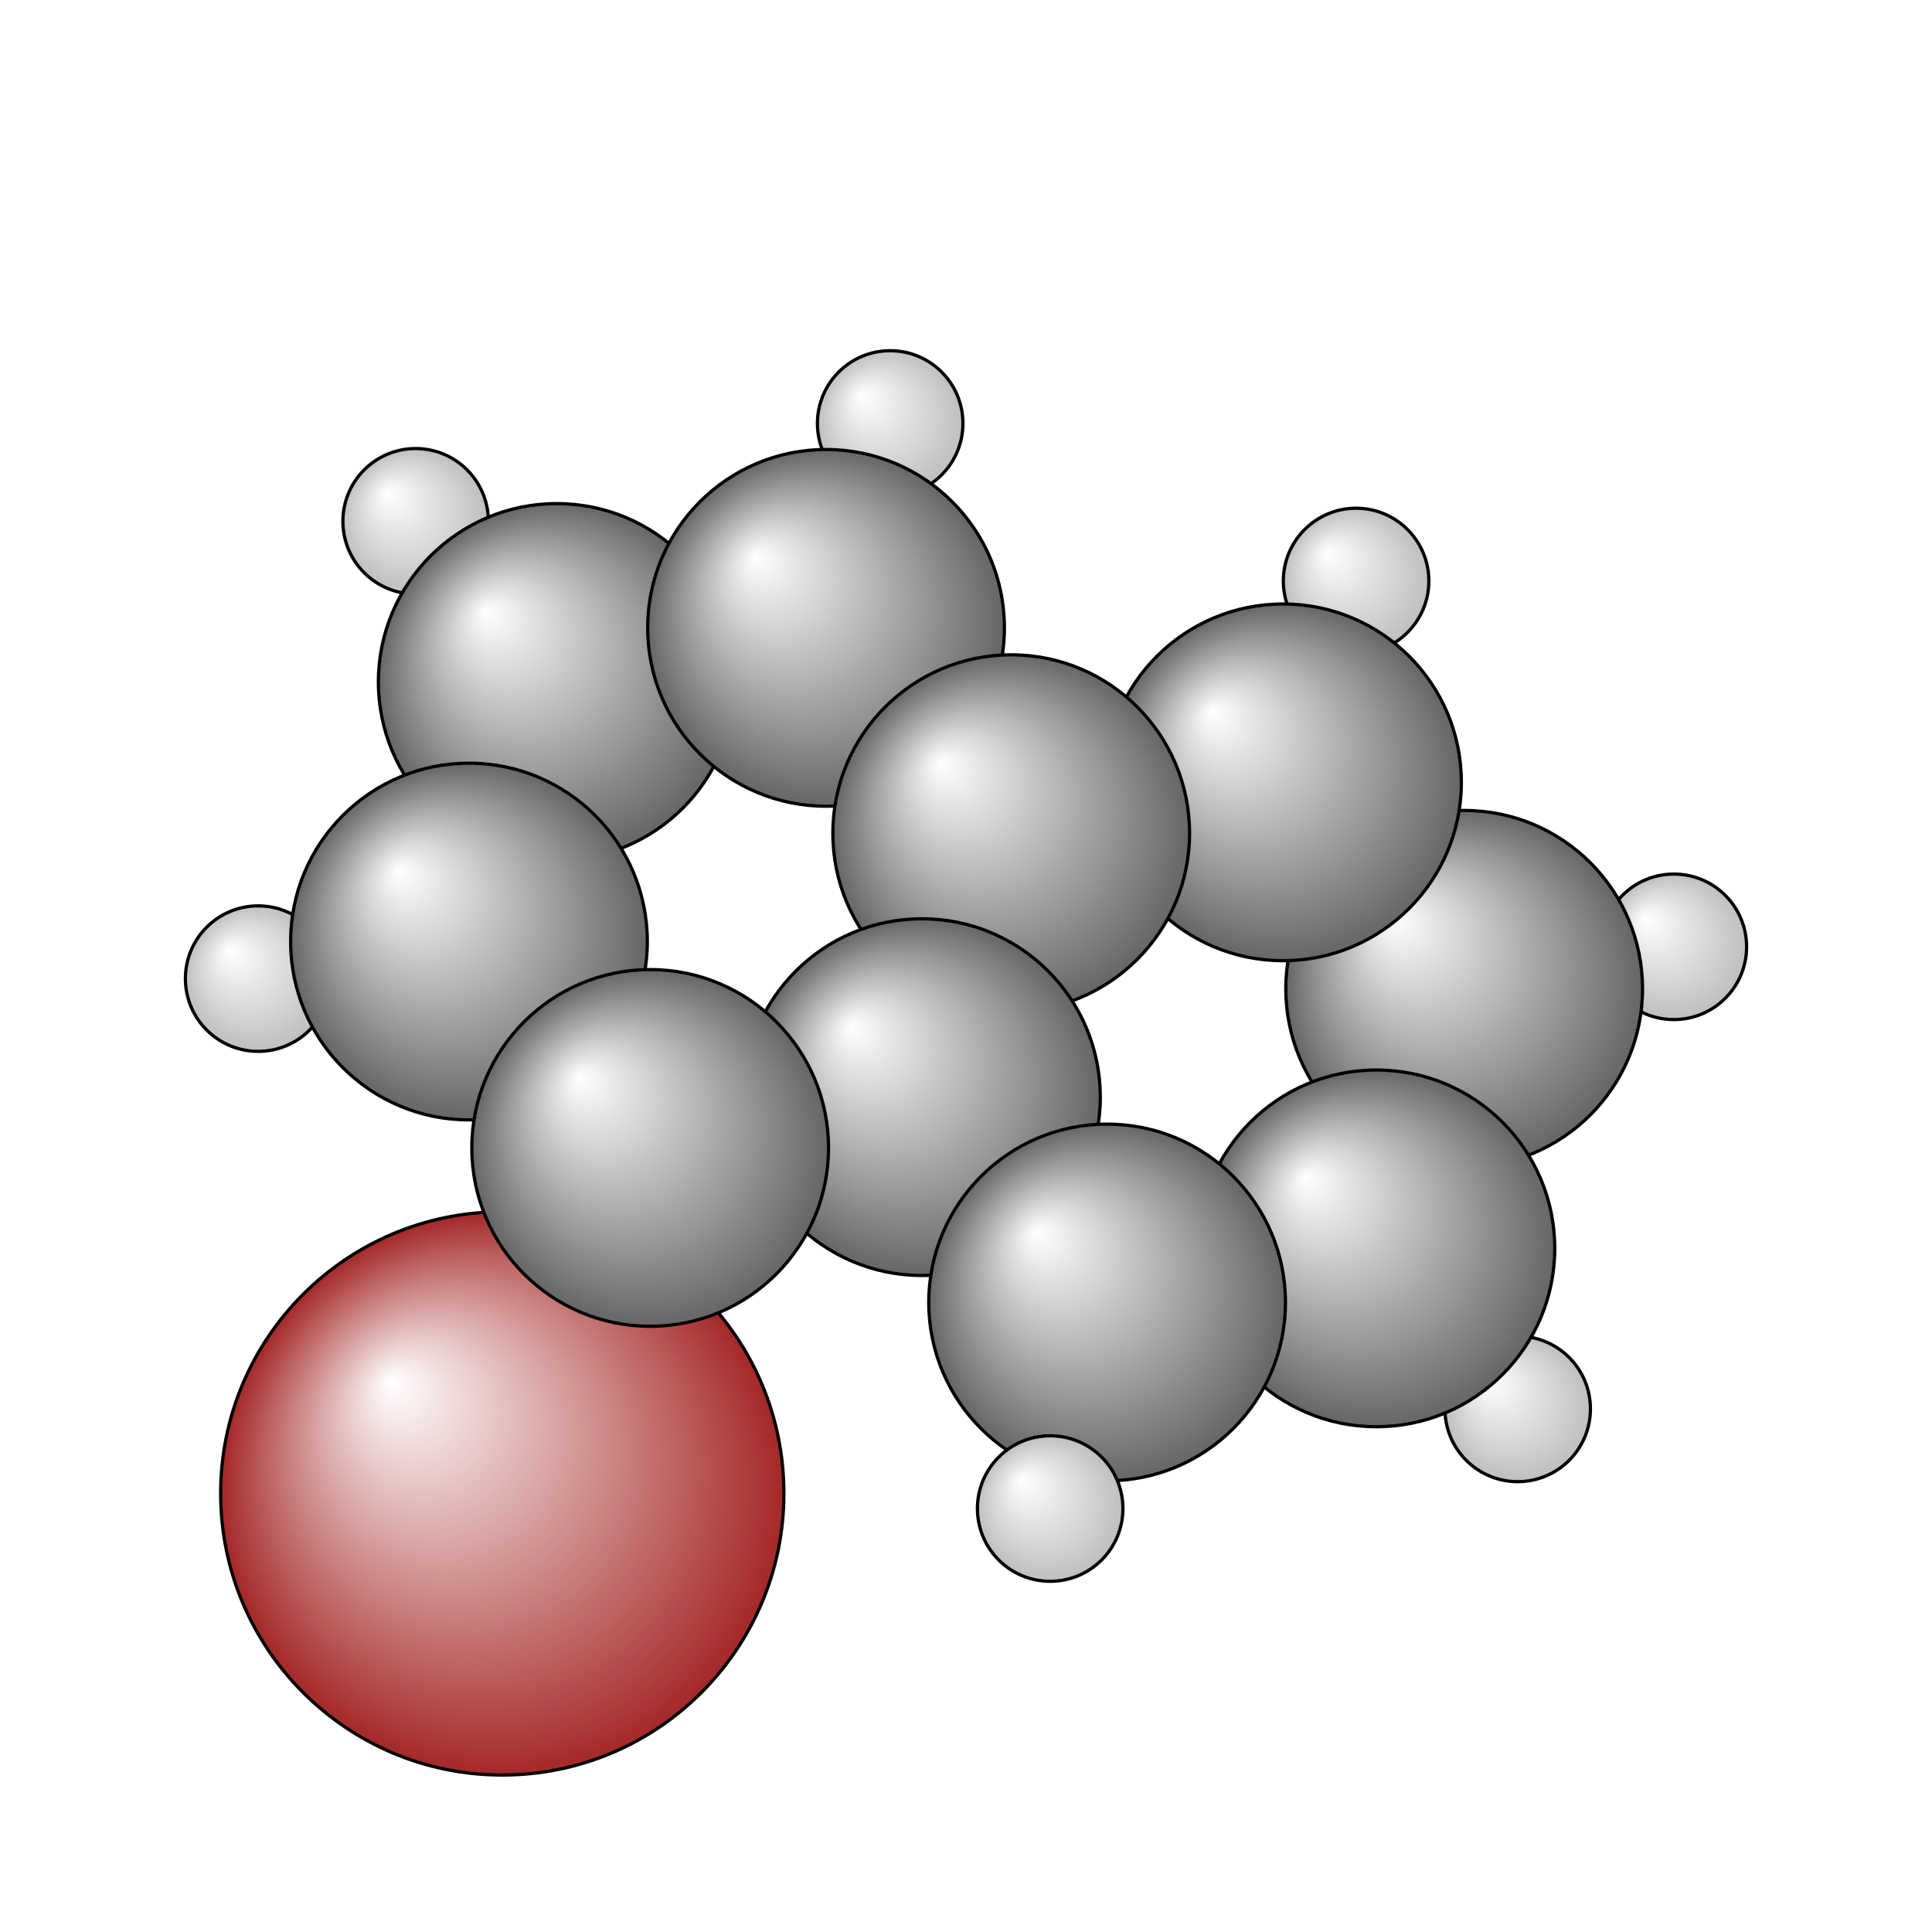 <?xml version="1.0"?>
<svg version="1.1" id="topsvg"
xmlns="http://www.w3.org/2000/svg" xmlns:xlink="http://www.w3.org/1999/xlink"
xmlns:cml="http://www.xml-cml.org/schema" x="0" y="0" width="1024px" height="1024px" viewBox="0 0 100 100">
<title>7001 - Open Babel Depiction</title>
<rect x="0" y="0" width="100" height="100" fill="white"/>
<defs>
<radialGradient id='radialffffff666666' cx='50%' cy='50%' r='50%' fx='30%' fy='30%'>
  <stop offset=' 0%' stop-color="rgb(255,255,255)"  stop-opacity='1.0'/>
  <stop offset='100%' stop-color="rgb(102,102,102)"  stop-opacity ='1.0'/>
</radialGradient>
<radialGradient id='radialffffffa52828' cx='50%' cy='50%' r='50%' fx='30%' fy='30%'>
  <stop offset=' 0%' stop-color="rgb(255,255,255)"  stop-opacity='1.0'/>
  <stop offset='100%' stop-color="rgb(165,40,40)"  stop-opacity ='1.0'/>
</radialGradient>
<radialGradient id='radialffffffbfbfbf' cx='50%' cy='50%' r='50%' fx='30%' fy='30%'>
  <stop offset=' 0%' stop-color="rgb(255,255,255)"  stop-opacity='1.0'/>
  <stop offset='100%' stop-color="rgb(191,191,191)"  stop-opacity ='1.0'/>
</radialGradient>
</defs>
<g transform="translate(0,0)">
<svg width="100" height="100" x="0" y="0" viewBox="0 0 299.355 248.131"
font-family="sans-serif" stroke="rgb(0,0,0)" stroke-width="2"  stroke-linecap="round">
<line x1="77.8" y1="205.8" x2="100.7" y2="152.3" opacity="1.0" stroke="rgb(0,0,0)"  stroke-width="3.0"/>
<line x1="128.0" y1="71.7" x2="137.9" y2="40.0" opacity="1.0" stroke="rgb(0,0,0)"  stroke-width="3.0"/>
<line x1="171.5" y1="176.2" x2="162.7" y2="208.1" opacity="1.0" stroke="rgb(0,0,0)"  stroke-width="3.0"/>
<line x1="198.8" y1="95.6" x2="210.1" y2="64.4" opacity="1.0" stroke="rgb(0,0,0)"  stroke-width="3.0"/>
<line x1="72.7" y1="120.3" x2="40.0" y2="126.0" opacity="1.0" stroke="rgb(0,0,0)"  stroke-width="3.0"/>
<line x1="86.3" y1="80.1" x2="64.4" y2="55.2" opacity="1.0" stroke="rgb(0,0,0)"  stroke-width="3.0"/>
<line x1="213.3" y1="167.8" x2="235.2" y2="192.7" opacity="1.0" stroke="rgb(0,0,0)"  stroke-width="3.0"/>
<line x1="226.9" y1="127.6" x2="259.4" y2="121.1" opacity="1.0" stroke="rgb(0,0,0)"  stroke-width="3.0"/>
<line x1="140.6" y1="146.4" x2="169.3" y2="178.2" opacity="1.0" stroke="rgb(0,0,0)"  stroke-width="3.0"/>
<line x1="145.1" y1="142.4" x2="173.8" y2="174.2" opacity="1.0" stroke="rgb(0,0,0)"  stroke-width="3.0" stroke-dasharray="5.0,5.0"/>
<line x1="172.1" y1="179.1" x2="213.9" y2="170.8" opacity="1.0" stroke="rgb(0,0,0)"  stroke-width="3.0"/>
<line x1="171.0" y1="173.3" x2="212.7" y2="164.9" opacity="1.0" stroke="rgb(0,0,0)"  stroke-width="3.0" stroke-dasharray="5.0,5.0"/>
<line x1="216.1" y1="168.8" x2="229.7" y2="128.6" opacity="1.0" stroke="rgb(0,0,0)"  stroke-width="3.0"/>
<line x1="210.4" y1="166.9" x2="224.0" y2="126.6" opacity="1.0" stroke="rgb(0,0,0)"  stroke-width="3.0" stroke-dasharray="5.0,5.0"/>
<line x1="229.1" y1="125.6" x2="201.1" y2="93.6" opacity="1.0" stroke="rgb(0,0,0)"  stroke-width="3.0"/>
<line x1="224.6" y1="129.6" x2="196.5" y2="97.6" opacity="1.0" stroke="rgb(0,0,0)"  stroke-width="3.0" stroke-dasharray="5.0,5.0"/>
<line x1="198.2" y1="92.7" x2="156.1" y2="100.5" opacity="1.0" stroke="rgb(0,0,0)"  stroke-width="3.0"/>
<line x1="199.3" y1="98.6" x2="157.2" y2="106.4" opacity="1.0" stroke="rgb(0,0,0)"  stroke-width="3.0" stroke-dasharray="5.0,5.0"/>
<line x1="153.8" y1="102.5" x2="140.0" y2="143.4" opacity="1.0" stroke="rgb(0,0,0)"  stroke-width="3.0"/>
<line x1="159.5" y1="104.4" x2="145.7" y2="145.3" opacity="1.0" stroke="rgb(0,0,0)"  stroke-width="3.0" stroke-dasharray="5.0,5.0"/>
<line x1="145.7" y1="145.3" x2="159.5" y2="104.4" opacity="1.0" stroke="rgb(0,0,0)"  stroke-width="3.0"/>
<line x1="140.0" y1="143.4" x2="153.8" y2="102.5" opacity="1.0" stroke="rgb(0,0,0)"  stroke-width="3.0" stroke-dasharray="5.0,5.0"/>
<line x1="158.9" y1="101.5" x2="130.2" y2="69.7" opacity="1.0" stroke="rgb(0,0,0)"  stroke-width="3.0"/>
<line x1="154.5" y1="105.5" x2="125.8" y2="73.7" opacity="1.0" stroke="rgb(0,0,0)"  stroke-width="3.0" stroke-dasharray="5.0,5.0"/>
<line x1="127.4" y1="68.7" x2="85.7" y2="77.1" opacity="1.0" stroke="rgb(0,0,0)"  stroke-width="3.0"/>
<line x1="128.6" y1="74.6" x2="86.9" y2="83.0" opacity="1.0" stroke="rgb(0,0,0)"  stroke-width="3.0" stroke-dasharray="5.0,5.0"/>
<line x1="83.4" y1="79.1" x2="69.8" y2="119.3" opacity="1.0" stroke="rgb(0,0,0)"  stroke-width="3.0"/>
<line x1="89.1" y1="81.0" x2="75.5" y2="121.2" opacity="1.0" stroke="rgb(0,0,0)"  stroke-width="3.0" stroke-dasharray="5.0,5.0"/>
<line x1="70.4" y1="122.3" x2="98.5" y2="154.2" opacity="1.0" stroke="rgb(0,0,0)"  stroke-width="3.0"/>
<line x1="74.9" y1="118.3" x2="103.0" y2="150.3" opacity="1.0" stroke="rgb(0,0,0)"  stroke-width="3.0" stroke-dasharray="5.0,5.0"/>
<line x1="101.3" y1="155.2" x2="143.4" y2="147.3" opacity="1.0" stroke="rgb(0,0,0)"  stroke-width="3.0"/>
<line x1="100.2" y1="149.3" x2="142.3" y2="141.4" opacity="1.0" stroke="rgb(0,0,0)"  stroke-width="3.0" stroke-dasharray="5.0,5.0"/>
<circle cx="77.824" cy="205.788" r="43.636" opacity="1" style="stroke:black;stroke-width:0.5;fill:url(#radialffffffa52828)"/>
<circle cx="64.401" cy="55.161" r="11.273" opacity="1" style="stroke:black;stroke-width:0.5;fill:url(#radialffffffbfbfbf)"/>
<circle cx="259.355" cy="121.093" r="11.273" opacity="1" style="stroke:black;stroke-width:0.5;fill:url(#radialffffffbfbfbf)"/>
<circle cx="210.12" cy="64.407" r="11.273" opacity="1" style="stroke:black;stroke-width:0.5;fill:url(#radialffffffbfbfbf)"/>
<circle cx="86.265" cy="80.054" r="27.636" opacity="1" style="stroke:black;stroke-width:0.5;fill:url(#radialffffff666666)"/>
<circle cx="226.867" cy="127.599" r="27.636" opacity="1" style="stroke:black;stroke-width:0.5;fill:url(#radialffffff666666)"/>
<circle cx="137.929" cy="40" r="11.273" opacity="1" style="stroke:black;stroke-width:0.5;fill:url(#radialffffffbfbfbf)"/>
<circle cx="198.796" cy="95.608" r="27.636" opacity="1" style="stroke:black;stroke-width:0.5;fill:url(#radialffffff666666)"/>
<circle cx="40" cy="126.019" r="11.273" opacity="1" style="stroke:black;stroke-width:0.5;fill:url(#radialffffffbfbfbf)"/>
<circle cx="235.159" cy="192.692" r="11.273" opacity="1" style="stroke:black;stroke-width:0.5;fill:url(#radialffffffbfbfbf)"/>
<circle cx="127.993" cy="71.671" r="27.636" opacity="1" style="stroke:black;stroke-width:0.5;fill:url(#radialffffff666666)"/>
<circle cx="72.665" cy="120.275" r="27.636" opacity="1" style="stroke:black;stroke-width:0.5;fill:url(#radialffffff666666)"/>
<circle cx="213.268" cy="167.818" r="27.636" opacity="1" style="stroke:black;stroke-width:0.5;fill:url(#radialffffff666666)"/>
<circle cx="156.683" cy="103.485" r="27.636" opacity="1" style="stroke:black;stroke-width:0.5;fill:url(#radialffffff666666)"/>
<circle cx="142.852" cy="144.384" r="27.636" opacity="1" style="stroke:black;stroke-width:0.5;fill:url(#radialffffff666666)"/>
<circle cx="100.742" cy="152.257" r="27.636" opacity="1" style="stroke:black;stroke-width:0.5;fill:url(#radialffffff666666)"/>
<circle cx="171.542" cy="176.201" r="27.636" opacity="1" style="stroke:black;stroke-width:0.5;fill:url(#radialffffff666666)"/>
<circle cx="162.72" cy="208.131" r="11.273" opacity="1" style="stroke:black;stroke-width:0.5;fill:url(#radialffffffbfbfbf)"/>
</svg>
</g>
</svg>
